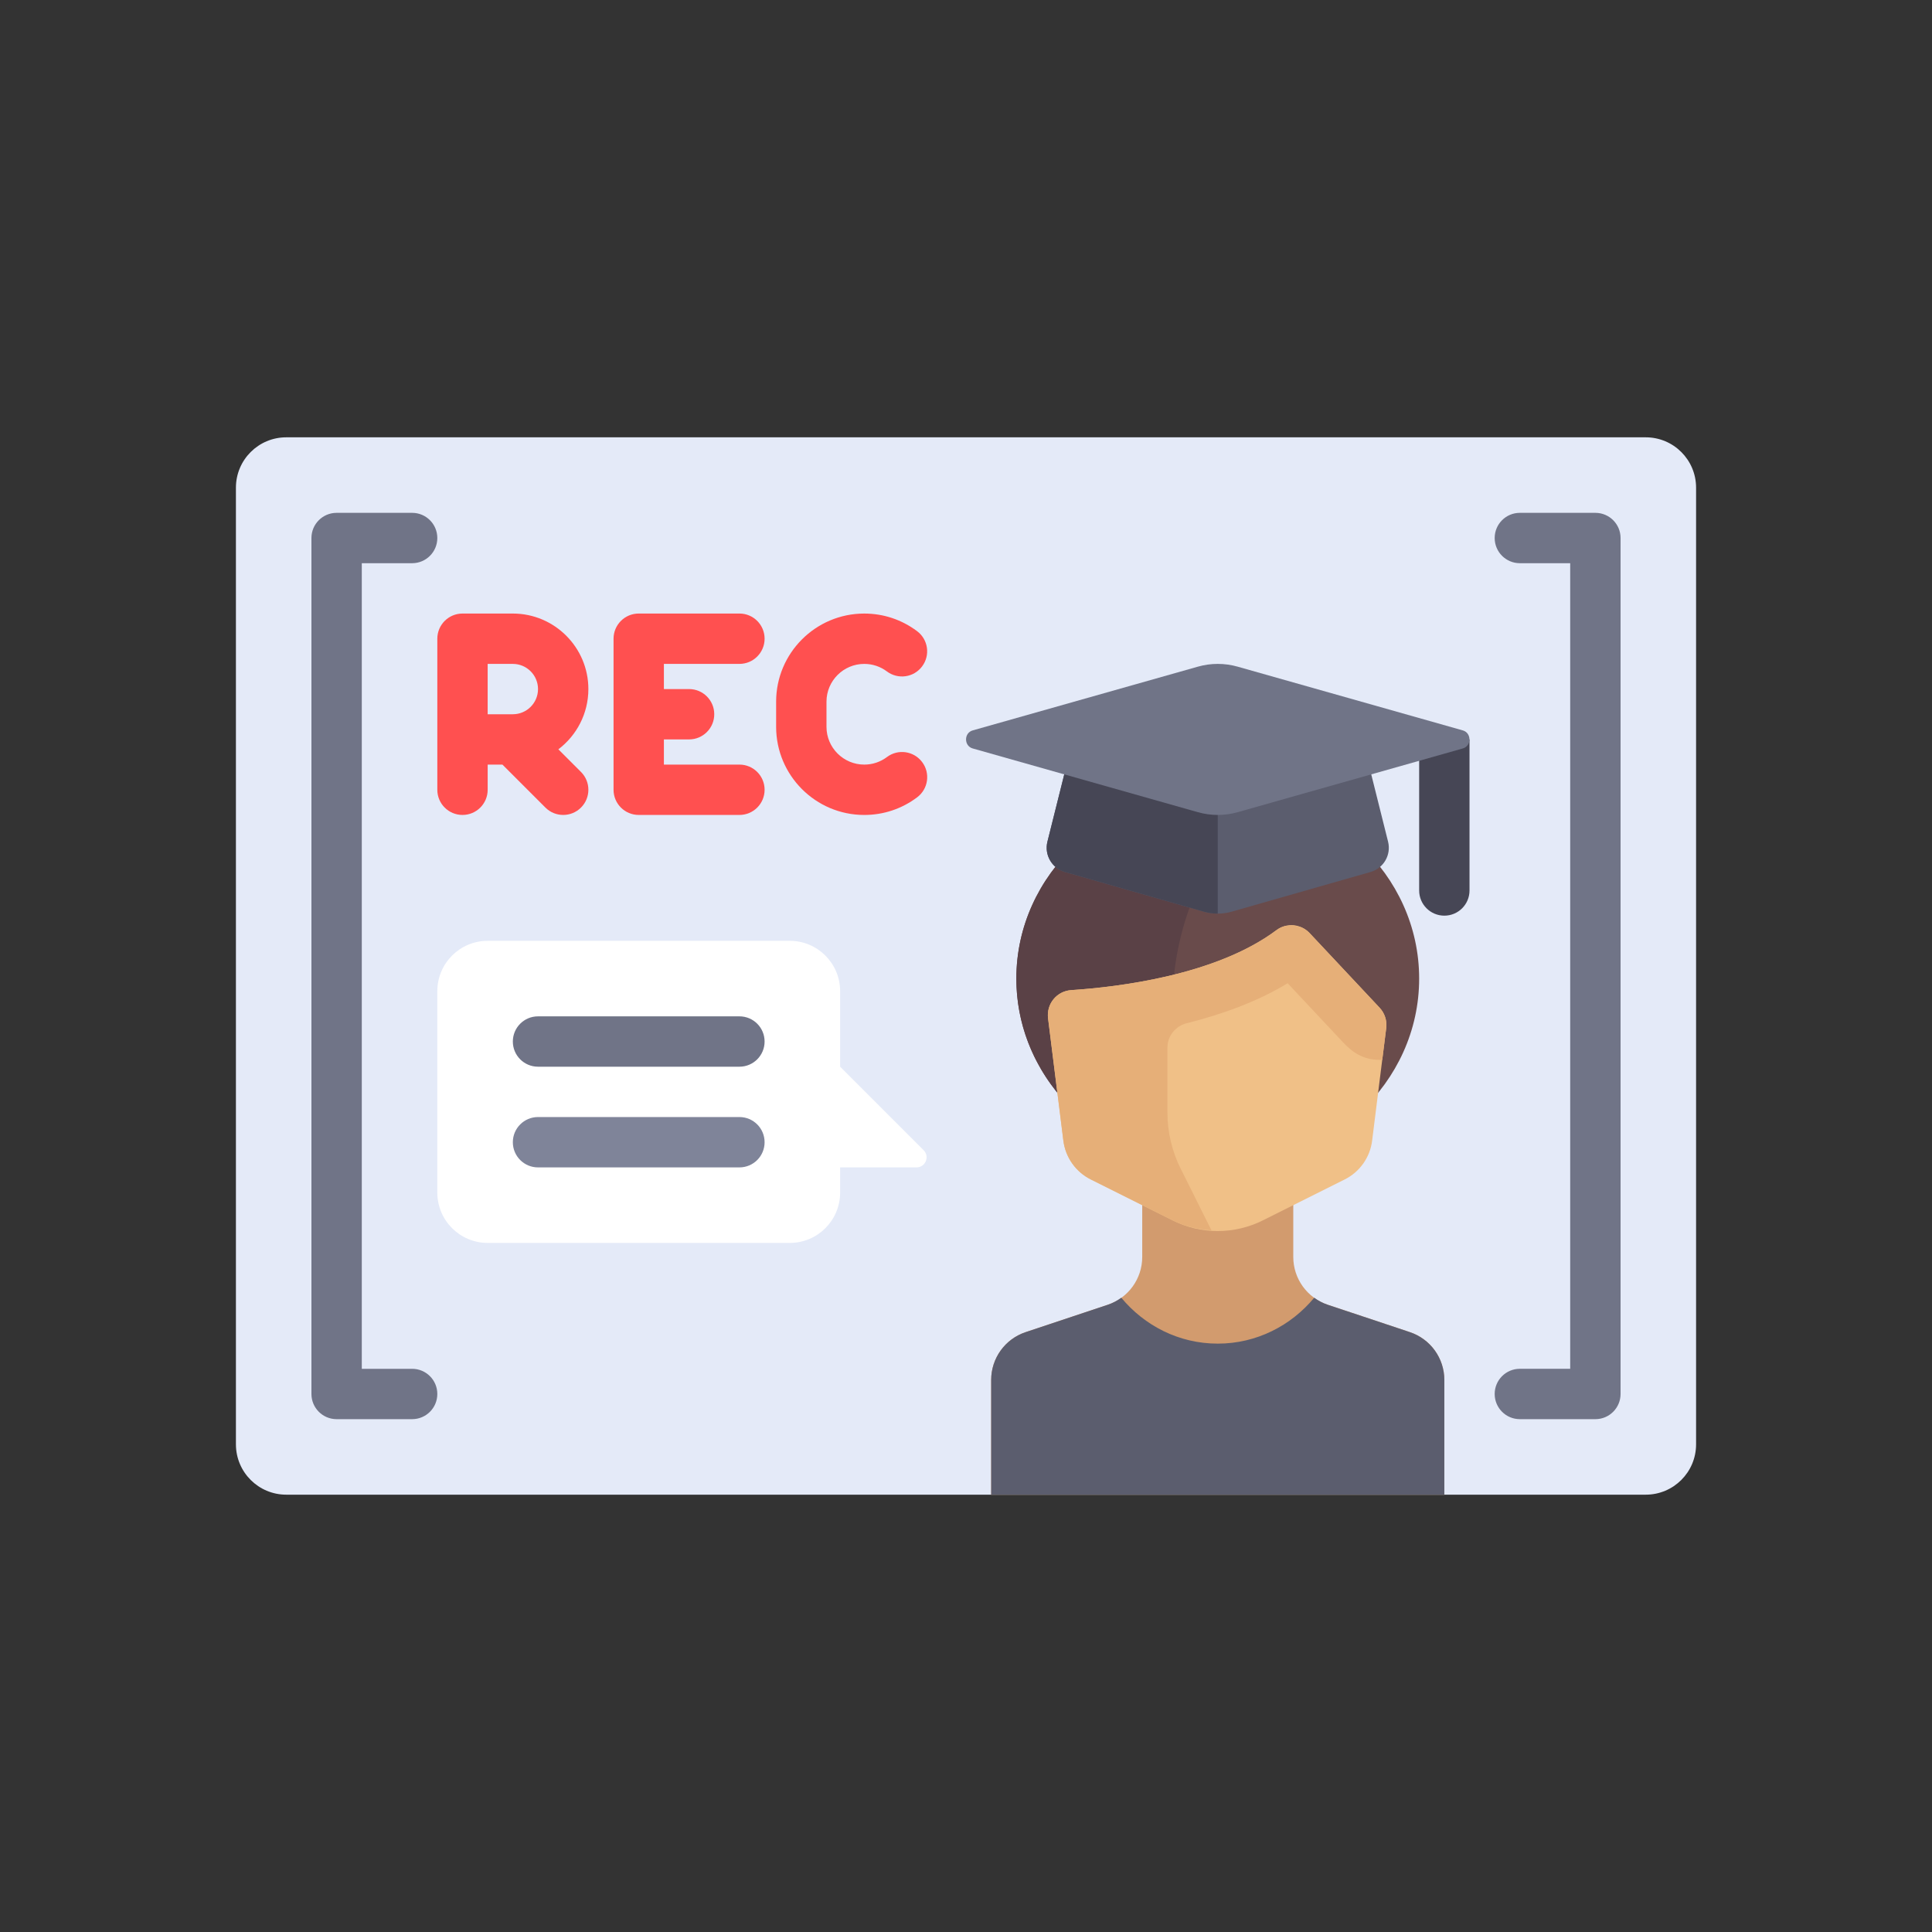 <?xml version="1.0" encoding="utf-8"?>
<!-- Generator: Adobe Illustrator 16.0.0, SVG Export Plug-In . SVG Version: 6.00 Build 0)  -->
<!DOCTYPE svg PUBLIC "-//W3C//DTD SVG 1.1//EN" "http://www.w3.org/Graphics/SVG/1.1/DTD/svg11.dtd">
<svg version="1.1" id="Layer_1" xmlns="http://www.w3.org/2000/svg" xmlns:xlink="http://www.w3.org/1999/xlink" x="0px" y="0px"
	 width="350px" height="350px" viewBox="0 0 350 350" enable-background="new 0 0 350 350" xml:space="preserve">
<rect x="0" y="0" width="350" height="350" fill="#333333" stroke="none"/>
<path fill="#E4EAF8" d="M298.141,270.775H51.86c-5.038,0-9.121-4.084-9.121-9.121V88.346c0-5.038,4.083-9.122,9.121-9.122h246.281
	c5.037,0,9.121,4.083,9.121,9.122v173.308C307.262,266.691,303.178,270.775,298.141,270.775z"/>
<path fill="#FFFFFF" d="M167.325,208.372l-15.128-15.129v-13.682c0-5.038-4.083-9.122-9.121-9.122H88.346
	c-5.038,0-9.121,4.084-9.121,9.122v36.485c0,5.038,4.083,9.122,9.121,9.122h54.729c5.038,0,9.121-4.084,9.121-9.122v-4.562h13.839
	C167.66,211.485,168.475,209.521,167.325,208.372z"/>
<path fill="#D29B6E" d="M261.654,270.775v-20.791c0-3.925-2.514-7.411-6.237-8.653l-14.89-4.962
	c-3.725-1.242-6.237-4.729-6.237-8.654v-11.668h-27.365v11.668c0,3.926-2.512,7.412-6.237,8.654l-14.89,4.962
	c-3.725,1.242-6.236,4.729-6.236,8.653v20.791H261.654z"/>
<path fill="#5B5D6E" d="M255.417,241.332l-14.89-4.963c-0.895-0.299-1.71-0.74-2.446-1.272c-4.184,5.038-10.414,8.314-17.475,8.314
	c-7.059,0-13.29-3.276-17.473-8.314c-0.736,0.532-1.552,0.974-2.446,1.272l-14.89,4.963c-3.725,1.241-6.236,4.728-6.236,8.654
	v20.789h82.093v-20.789C261.654,246.06,259.141,242.573,255.417,241.332z"/>
<ellipse fill="#694B4B" cx="220.607" cy="177.28" rx="36.486" ry="34.205"/>
<path fill="#5A4146" d="M229.424,144.123c-2.829-0.66-5.771-1.047-8.816-1.047c-20.15,0-36.486,15.314-36.486,34.205
	c0,16.222,12.058,29.775,28.22,33.291c0-5.87,0-14.603,0-27.59C212.341,163.224,221.854,150.861,229.424,144.123z"/>
<path fill="#F0C087" d="M243.605,213.669l-14.84,7.42c-5.136,2.567-11.181,2.567-16.317,0l-14.84-7.42
	c-2.728-1.363-4.593-4-4.972-7.026l-2.77-22.161c-0.326-2.612,1.605-4.943,4.232-5.115c8.501-0.557,26.228-2.69,37.158-10.874
	c1.843-1.38,4.416-1.138,5.99,0.542l12.681,13.522c0.927,0.989,1.366,2.34,1.197,3.685l-2.55,20.4
	C248.2,209.669,246.333,212.305,243.605,213.669z"/>
<path fill="#E6AF78" d="M249.929,182.557l-12.68-13.522c-0.421-0.449-0.921-0.778-1.451-1.018c-0.175-0.079-0.363-0.095-0.544-0.151
	c-0.369-0.113-0.739-0.213-1.121-0.23c-0.327-0.013-0.651,0.028-0.975,0.087c-0.165,0.029-0.331,0.031-0.493,0.079
	c-0.491,0.147-0.972,0.366-1.405,0.69c-10.948,8.197-28.72,10.324-37.203,10.877c-2.642,0.173-4.516,2.486-4.188,5.113l2.771,22.159
	c0.378,3.026,2.244,5.664,4.972,7.028l14.84,7.419c2.216,1.107,4.607,1.643,7.016,1.795l-5.57-11.144
	c-1.584-3.166-2.408-6.658-2.408-10.198v-11.746c0-2.123,1.472-3.925,3.531-4.439c6.246-1.563,12.671-3.846,18.249-7.231
	l10.009,10.674c1.478,1.576,3.569,3.372,7.132,3.2l0.72-5.756C251.295,184.896,250.856,183.547,249.929,182.557z"/>
<g>
	<path fill="#707487" d="M74.664,257.094H60.981c-2.521,0-4.561-2.04-4.561-4.562V97.467c0-2.521,2.04-4.561,4.561-4.561h13.682
		c2.521,0,4.561,2.04,4.561,4.561s-2.04,4.562-4.561,4.562h-9.121v145.944h9.121c2.521,0,4.561,2.039,4.561,4.561
		C79.225,255.054,77.185,257.094,74.664,257.094z"/>
	<path fill="#707487" d="M289.019,257.094h-13.683c-2.521,0-4.561-2.04-4.561-4.562c0-2.521,2.04-4.562,4.561-4.562h9.121V102.029
		h-9.121c-2.521,0-4.561-2.04-4.561-4.562c0-2.521,2.04-4.561,4.561-4.561h13.683c2.521,0,4.562,2.04,4.562,4.561v155.065
		C293.579,255.054,291.539,257.094,289.019,257.094z"/>
</g>
<g>
	<path fill="#FF5050" d="M106.589,124.832c0-7.544-6.138-13.682-13.683-13.682h-9.121c-2.521,0-4.561,2.04-4.561,4.561v27.364
		c0,2.521,2.04,4.561,4.561,4.561c2.521,0,4.561-2.04,4.561-4.561v-4.561h2.673l7.785,7.785c0.891,0.892,2.058,1.336,3.225,1.336
		s2.334-0.445,3.225-1.336c1.781-1.781,1.781-4.667,0-6.449l-4.102-4.102C104.451,133.245,106.589,129.286,106.589,124.832z
		 M92.906,129.393h-4.561v-9.121h4.561c2.517,0,4.561,2.044,4.561,4.561S95.423,129.393,92.906,129.393z"/>
	<path fill="#FF5050" d="M133.954,120.271c2.521,0,4.561-2.04,4.561-4.562c0-2.521-2.04-4.561-4.561-4.561h-18.243
		c-2.521,0-4.561,2.04-4.561,4.561v27.365c0,2.521,2.04,4.561,4.561,4.561h18.243c2.521,0,4.561-2.04,4.561-4.561
		c0-2.521-2.04-4.561-4.561-4.561h-13.682v-4.561h4.561c2.521,0,4.561-2.04,4.561-4.561c0-2.521-2.04-4.561-4.561-4.561h-4.561
		v-4.561L133.954,120.271L133.954,120.271z"/>
	<path fill="#FF5050" d="M167.059,138.06c-1.51-2.022-4.369-2.427-6.382-0.914c-1.194,0.895-2.614,1.367-4.11,1.367
		c-3.773,0-6.841-3.069-6.841-6.84v-4.561c0-3.772,3.069-6.841,6.841-6.841c1.492,0,2.913,0.473,4.101,1.363
		c2.018,1.51,4.873,1.109,6.382-0.913c1.514-2.013,1.105-4.873-0.914-6.382c-2.779-2.084-6.088-3.189-9.571-3.189
		c-8.801,0-15.963,7.162-15.963,15.963v4.561c0,8.801,7.162,15.963,15.963,15.963c3.483,0,6.796-1.104,9.58-3.194
		C168.163,142.932,168.573,140.073,167.059,138.06z"/>
</g>
<path fill="#464655" d="M257.094,133.954v27.365c0,2.521,2.04,4.561,4.561,4.561c2.521,0,4.561-2.04,4.561-4.561v-27.365H257.094z"
	/>
<path fill="#5B5D6E" d="M247.971,138.514h-54.728l-3.491,13.963c-0.596,2.387,0.807,4.816,3.171,5.491l25.179,7.193
	c1.637,0.468,3.373,0.468,5.012,0l25.177-7.193c2.365-0.676,3.769-3.105,3.171-5.491L247.971,138.514z"/>
<path fill="#707487" d="M133.954,193.243H97.467c-2.521,0-4.561-2.04-4.561-4.561c0-2.521,2.04-4.562,4.561-4.562h36.486
	c2.521,0,4.561,2.04,4.561,4.562C138.515,191.203,136.474,193.243,133.954,193.243z"/>
<path fill="#7F8499" d="M133.954,211.485H97.467c-2.521,0-4.561-2.039-4.561-4.561c0-2.521,2.04-4.561,4.561-4.561h36.486
	c2.521,0,4.561,2.04,4.561,4.561C138.514,209.446,136.474,211.485,133.954,211.485z"/>
<path fill="#464655" d="M193.243,138.514l-3.492,13.963c-0.597,2.387,0.807,4.816,3.172,5.491l25.178,7.194
	c0.819,0.233,1.663,0.351,2.506,0.351v-26.999H193.243z"/>
<path fill="#707487" d="M217.008,120.772l-40.796,11.547c-1.603,0.454-1.603,2.814,0,3.269l40.796,11.547
	c2.356,0.667,4.843,0.667,7.2,0l40.796-11.547c1.603-0.454,1.603-2.814,0-3.269l-40.796-11.547
	C221.85,120.104,219.364,120.104,217.008,120.772z"/>
</svg>
